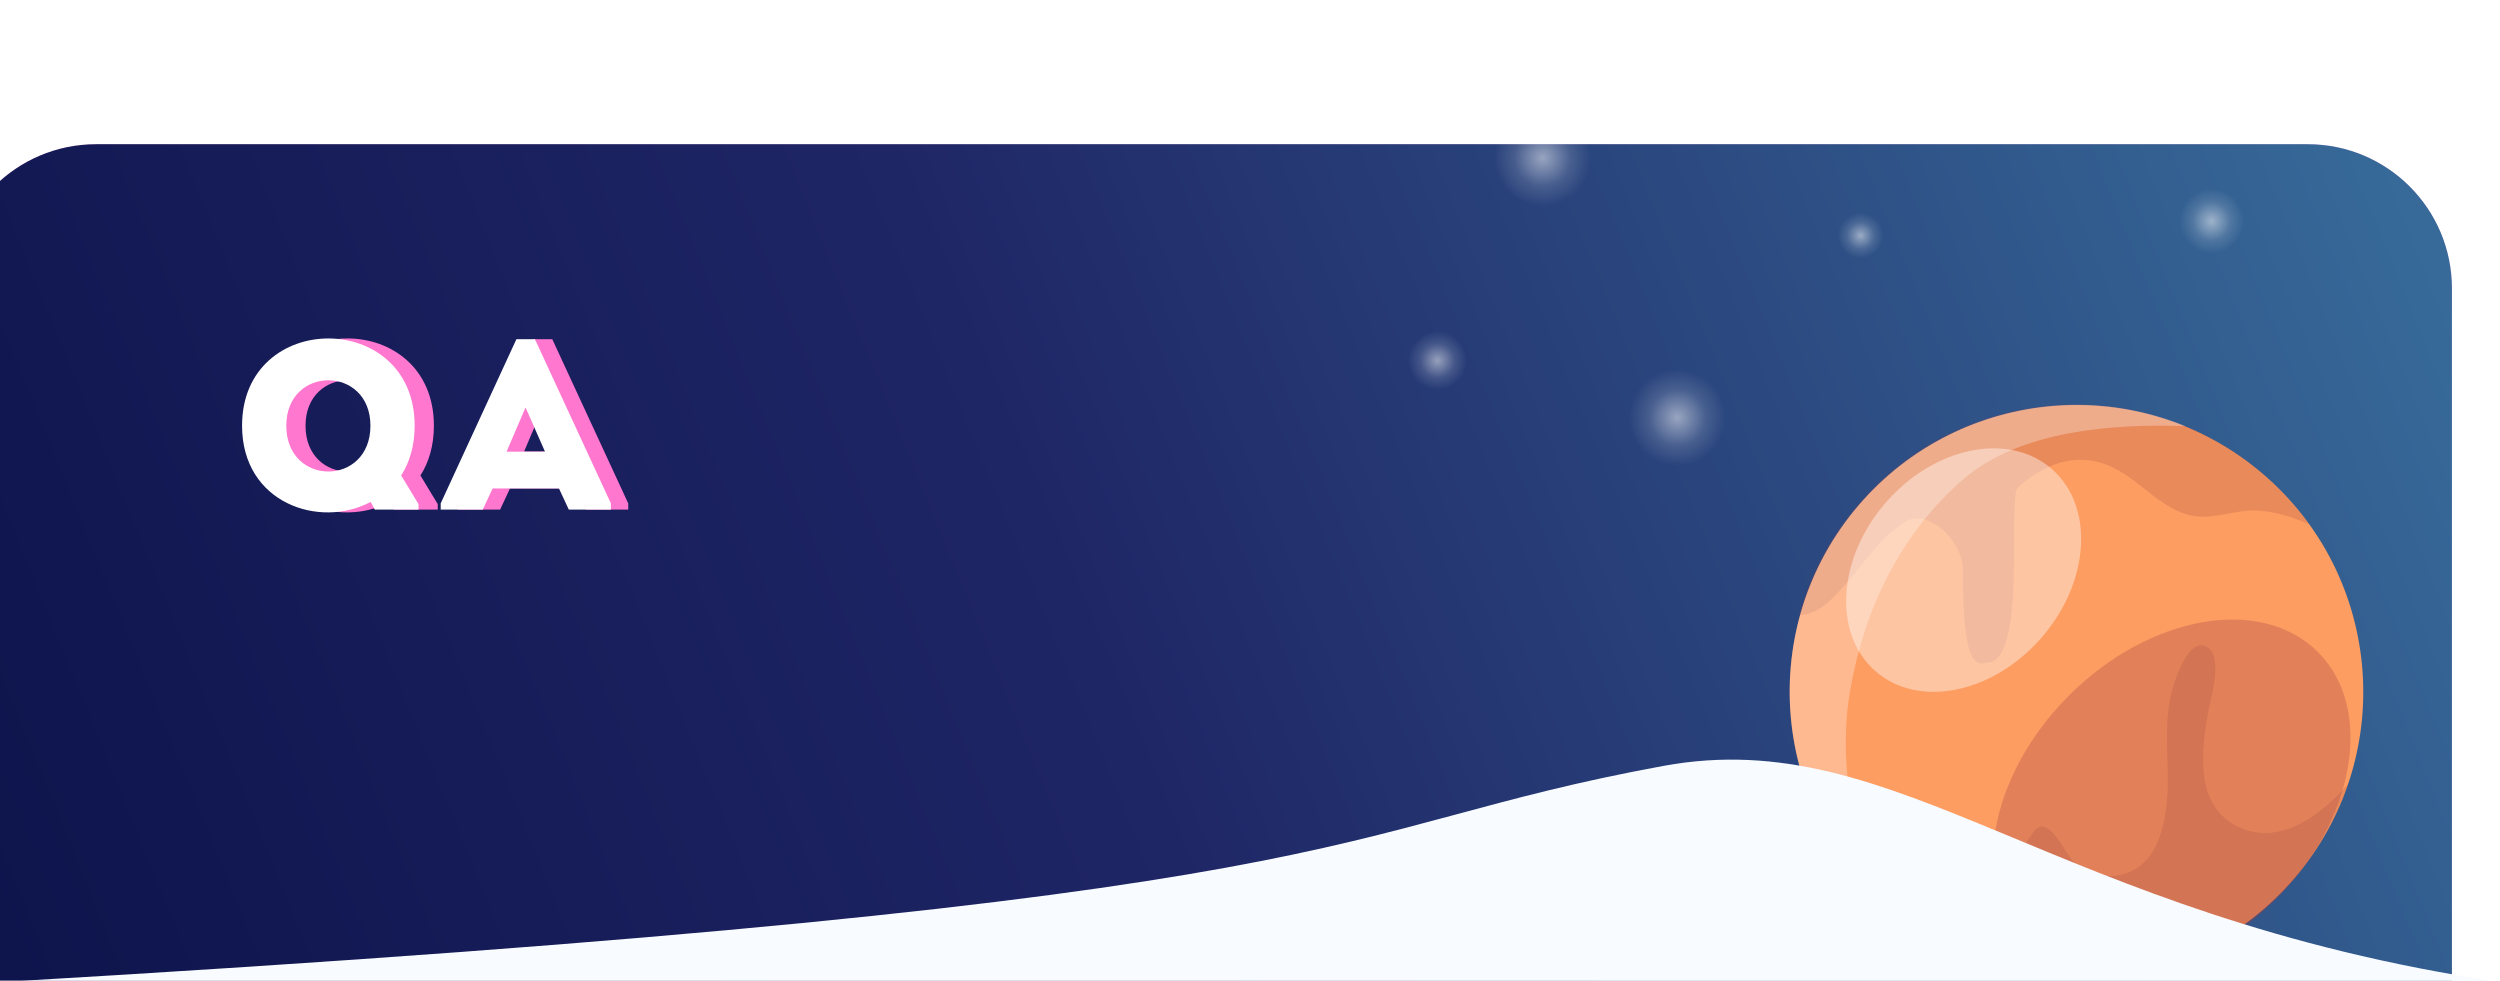 <svg width="260" height="102" viewBox="0 0 260 102" fill="none" xmlns="http://www.w3.org/2000/svg">
<g clip-path="url(#clip0)">
<g filter="url(#filter0_d)">
<path d="M0 15C0 6.716 6.716 0 15 0H245C253.284 0 260 6.716 260 15V106H0V15Z" fill="url(#paint0_linear)"/>
<path d="M0 15C0 6.716 6.716 0 15 0H245C253.284 0 260 6.716 260 15V106H0V15Z" fill="url(#paint1_linear)"/>
</g>
<path d="M239.114 90.747C249.493 77.956 247.538 59.173 234.747 48.793C221.956 38.414 203.173 40.369 192.794 53.16C182.414 65.951 184.369 84.734 197.16 95.114C209.951 105.493 228.734 103.538 239.114 90.747Z" fill="#FD9D62"/>
<path opacity="0.2" d="M232.733 85.968C228.198 83.7 228.954 78.202 229.641 74.079C229.916 72.636 231.153 68.581 229.71 67.413C227.923 66.038 226.617 69.68 226.205 70.78C224.899 74.491 225.517 77.996 225.449 81.845C225.311 85.35 224.624 90.092 220.501 90.985C218.782 91.329 217.133 90.916 215.759 89.748C214.796 88.923 213.01 84.319 211.429 86.587C209.917 88.855 208.474 91.054 205.862 92.291C202.151 93.94 197.822 93.597 193.836 92.085C194.866 93.184 195.966 94.215 197.134 95.177C209.917 105.554 228.747 103.63 239.125 90.779C241.461 87.892 243.111 84.731 244.279 81.432C241.324 84.937 236.926 88.03 232.733 85.968Z" fill="#9B3C41"/>
<path opacity="0.2" d="M191.018 61.777C193.423 59.303 195.141 56.142 198.097 54.286C200.433 52.774 204.144 56.211 204.144 59.234C204.144 67.275 204.9 69.474 206.618 68.924C210.879 68.924 208.749 51.812 209.848 50.713C212.46 48.307 215.827 47.002 219.195 48.376C222.7 49.751 225.105 53.736 229.091 53.736C231.153 53.736 233.008 52.912 235.07 53.118C236.719 53.255 238.3 53.736 239.743 54.355C239.881 54.424 240.018 54.492 240.156 54.561C238.644 52.431 236.788 50.438 234.658 48.72C221.875 38.342 203.045 40.267 192.667 53.118C189.987 56.417 188.132 60.128 187.101 63.976C188.681 63.976 190.056 62.808 191.018 61.777Z" fill="#9B3C41"/>
<path opacity="0.41" d="M212.304 66.332C217.364 60.521 217.847 52.659 213.382 48.77C208.917 44.881 201.195 46.438 196.135 52.249C191.074 58.059 190.591 65.922 195.056 69.811C199.521 73.7 207.243 72.142 212.304 66.332Z" fill="white"/>
<path opacity="0.28" d="M236.551 93.718C244.952 85.318 246.975 73.722 241.071 67.817C235.166 61.913 223.57 63.936 215.17 72.337C206.769 80.737 204.746 92.333 210.65 98.237C216.555 104.142 228.151 102.119 236.551 93.718Z" fill="#9B3C41"/>
<path opacity="0.29" d="M192.392 71.948C193.836 63.427 197.615 55.523 204.213 49.819C210.123 44.734 219.882 44.047 227.304 44.321C215.415 39.442 201.327 42.672 192.805 53.118C182.84 65.42 184.214 83.219 195.691 93.803C192.255 86.518 191.293 78.271 192.392 71.948Z" fill="white"/>
<circle cx="193.5" cy="24.5" r="3.5" transform="rotate(-90 193.5 24.5)" fill="url(#paint2_radial)"/>
<circle cx="160.433" cy="16.433" r="7.433" transform="rotate(-90 160.433 16.433)" fill="url(#paint3_radial)"/>
<circle cx="174.433" cy="43.433" r="7.433" transform="rotate(-90 174.433 43.433)" fill="url(#paint4_radial)"/>
<circle cx="230" cy="23" r="5" transform="rotate(-90 230 23)" fill="url(#paint5_radial)"/>
<circle cx="149.5" cy="37.5" r="4.5" transform="rotate(-90 149.5 37.5)" fill="url(#paint6_radial)"/>
<path d="M45.525 53V52.425L43.725 49.45C44.6 48.075 45.125 46.35 45.125 44.275C45.125 32.175 27.175 32.175 27.175 44.275C27.175 52.35 35.25 55.025 40.55 52.2L40.975 53H45.525ZM31.775 44.275C31.775 37.975 40.525 37.975 40.525 44.275C40.525 50.625 31.775 50.625 31.775 44.275ZM60.961 53H65.336V52.35L57.436 35.275H55.511L47.636 52.35V53H52.011L53.036 50.8H59.936L60.961 53ZM58.461 46.95H54.511L56.461 42.35L58.461 46.95Z" fill="#FF77CF"/>
<path d="M43.525 53V52.425L41.725 49.45C42.6 48.075 43.125 46.35 43.125 44.275C43.125 32.175 25.175 32.175 25.175 44.275C25.175 52.35 33.25 55.025 38.55 52.2L38.975 53H43.525ZM29.775 44.275C29.775 37.975 38.525 37.975 38.525 44.275C38.525 50.625 29.775 50.625 29.775 44.275ZM59.157 53H63.532V52.35L55.632 35.275H53.707L45.832 52.35V53H50.207L51.232 50.8H58.132L59.157 53ZM56.682 46.975H52.682L54.657 42.375L56.682 46.975Z" fill="white"/>
<path d="M0 102.137H260C213 95.153 197.5 75.153 173 79.653C136.233 86.406 146 93.653 0 102.137Z" fill="#F8FBFF"/>
</g>
<defs>
<filter id="filter0_d" x="-30" y="-10" width="310" height="156" filterUnits="userSpaceOnUse" color-interpolation-filters="sRGB">
<feFlood flood-opacity="0" result="BackgroundImageFix"/>
<feColorMatrix in="SourceAlpha" type="matrix" values="0 0 0 0 0 0 0 0 0 0 0 0 0 0 0 0 0 0 127 0"/>
<feOffset dx="-5" dy="15"/>
<feGaussianBlur stdDeviation="12.5"/>
<feColorMatrix type="matrix" values="0 0 0 0 0 0 0 0 0 0 0 0 0 0 0 0 0 0 0.15 0"/>
<feBlend mode="normal" in2="BackgroundImageFix" result="effect1_dropShadow"/>
<feBlend mode="normal" in="SourceGraphic" in2="effect1_dropShadow" result="shape"/>
</filter>
<linearGradient id="paint0_linear" x1="130" y1="0" x2="130" y2="106" gradientUnits="userSpaceOnUse">
<stop stop-color="#FDC3F1"/>
<stop offset="1" stop-color="#FFE4DD"/>
</linearGradient>
<linearGradient id="paint1_linear" x1="260" y1="0" x2="-1.72175e-05" y2="106" gradientUnits="userSpaceOnUse">
<stop offset="0.022" stop-color="#376A99"/>
<stop offset="0.536" stop-color="#1F2666"/>
<stop offset="1" stop-color="#0C1249"/>
</linearGradient>
<radialGradient id="paint2_radial" cx="0" cy="0" r="1" gradientUnits="userSpaceOnUse" gradientTransform="translate(193.5 24.5) rotate(90) scale(3.5)">
<stop stop-color="white" stop-opacity="0.52"/>
<stop offset="0.396" stop-color="white" stop-opacity="0.14"/>
<stop offset="0.677" stop-color="white" stop-opacity="0"/>
</radialGradient>
<radialGradient id="paint3_radial" cx="0" cy="0" r="1" gradientUnits="userSpaceOnUse" gradientTransform="translate(160.433 16.433) rotate(90) scale(7.433)">
<stop stop-color="white" stop-opacity="0.52"/>
<stop offset="0.396" stop-color="white" stop-opacity="0.14"/>
<stop offset="0.677" stop-color="white" stop-opacity="0"/>
</radialGradient>
<radialGradient id="paint4_radial" cx="0" cy="0" r="1" gradientUnits="userSpaceOnUse" gradientTransform="translate(174.433 43.433) rotate(90) scale(7.433)">
<stop stop-color="white" stop-opacity="0.52"/>
<stop offset="0.396" stop-color="white" stop-opacity="0.14"/>
<stop offset="0.677" stop-color="white" stop-opacity="0"/>
</radialGradient>
<radialGradient id="paint5_radial" cx="0" cy="0" r="1" gradientUnits="userSpaceOnUse" gradientTransform="translate(230 23) rotate(90) scale(5)">
<stop stop-color="white" stop-opacity="0.52"/>
<stop offset="0.396" stop-color="white" stop-opacity="0.14"/>
<stop offset="0.677" stop-color="white" stop-opacity="0"/>
</radialGradient>
<radialGradient id="paint6_radial" cx="0" cy="0" r="1" gradientUnits="userSpaceOnUse" gradientTransform="translate(149.5 37.5) rotate(90) scale(4.5)">
<stop stop-color="white" stop-opacity="0.52"/>
<stop offset="0.396" stop-color="white" stop-opacity="0.14"/>
<stop offset="0.677" stop-color="white" stop-opacity="0"/>
</radialGradient>
<clipPath id="clip0">
<rect width="260" height="102" fill="white"/>
</clipPath>
</defs>
</svg>
